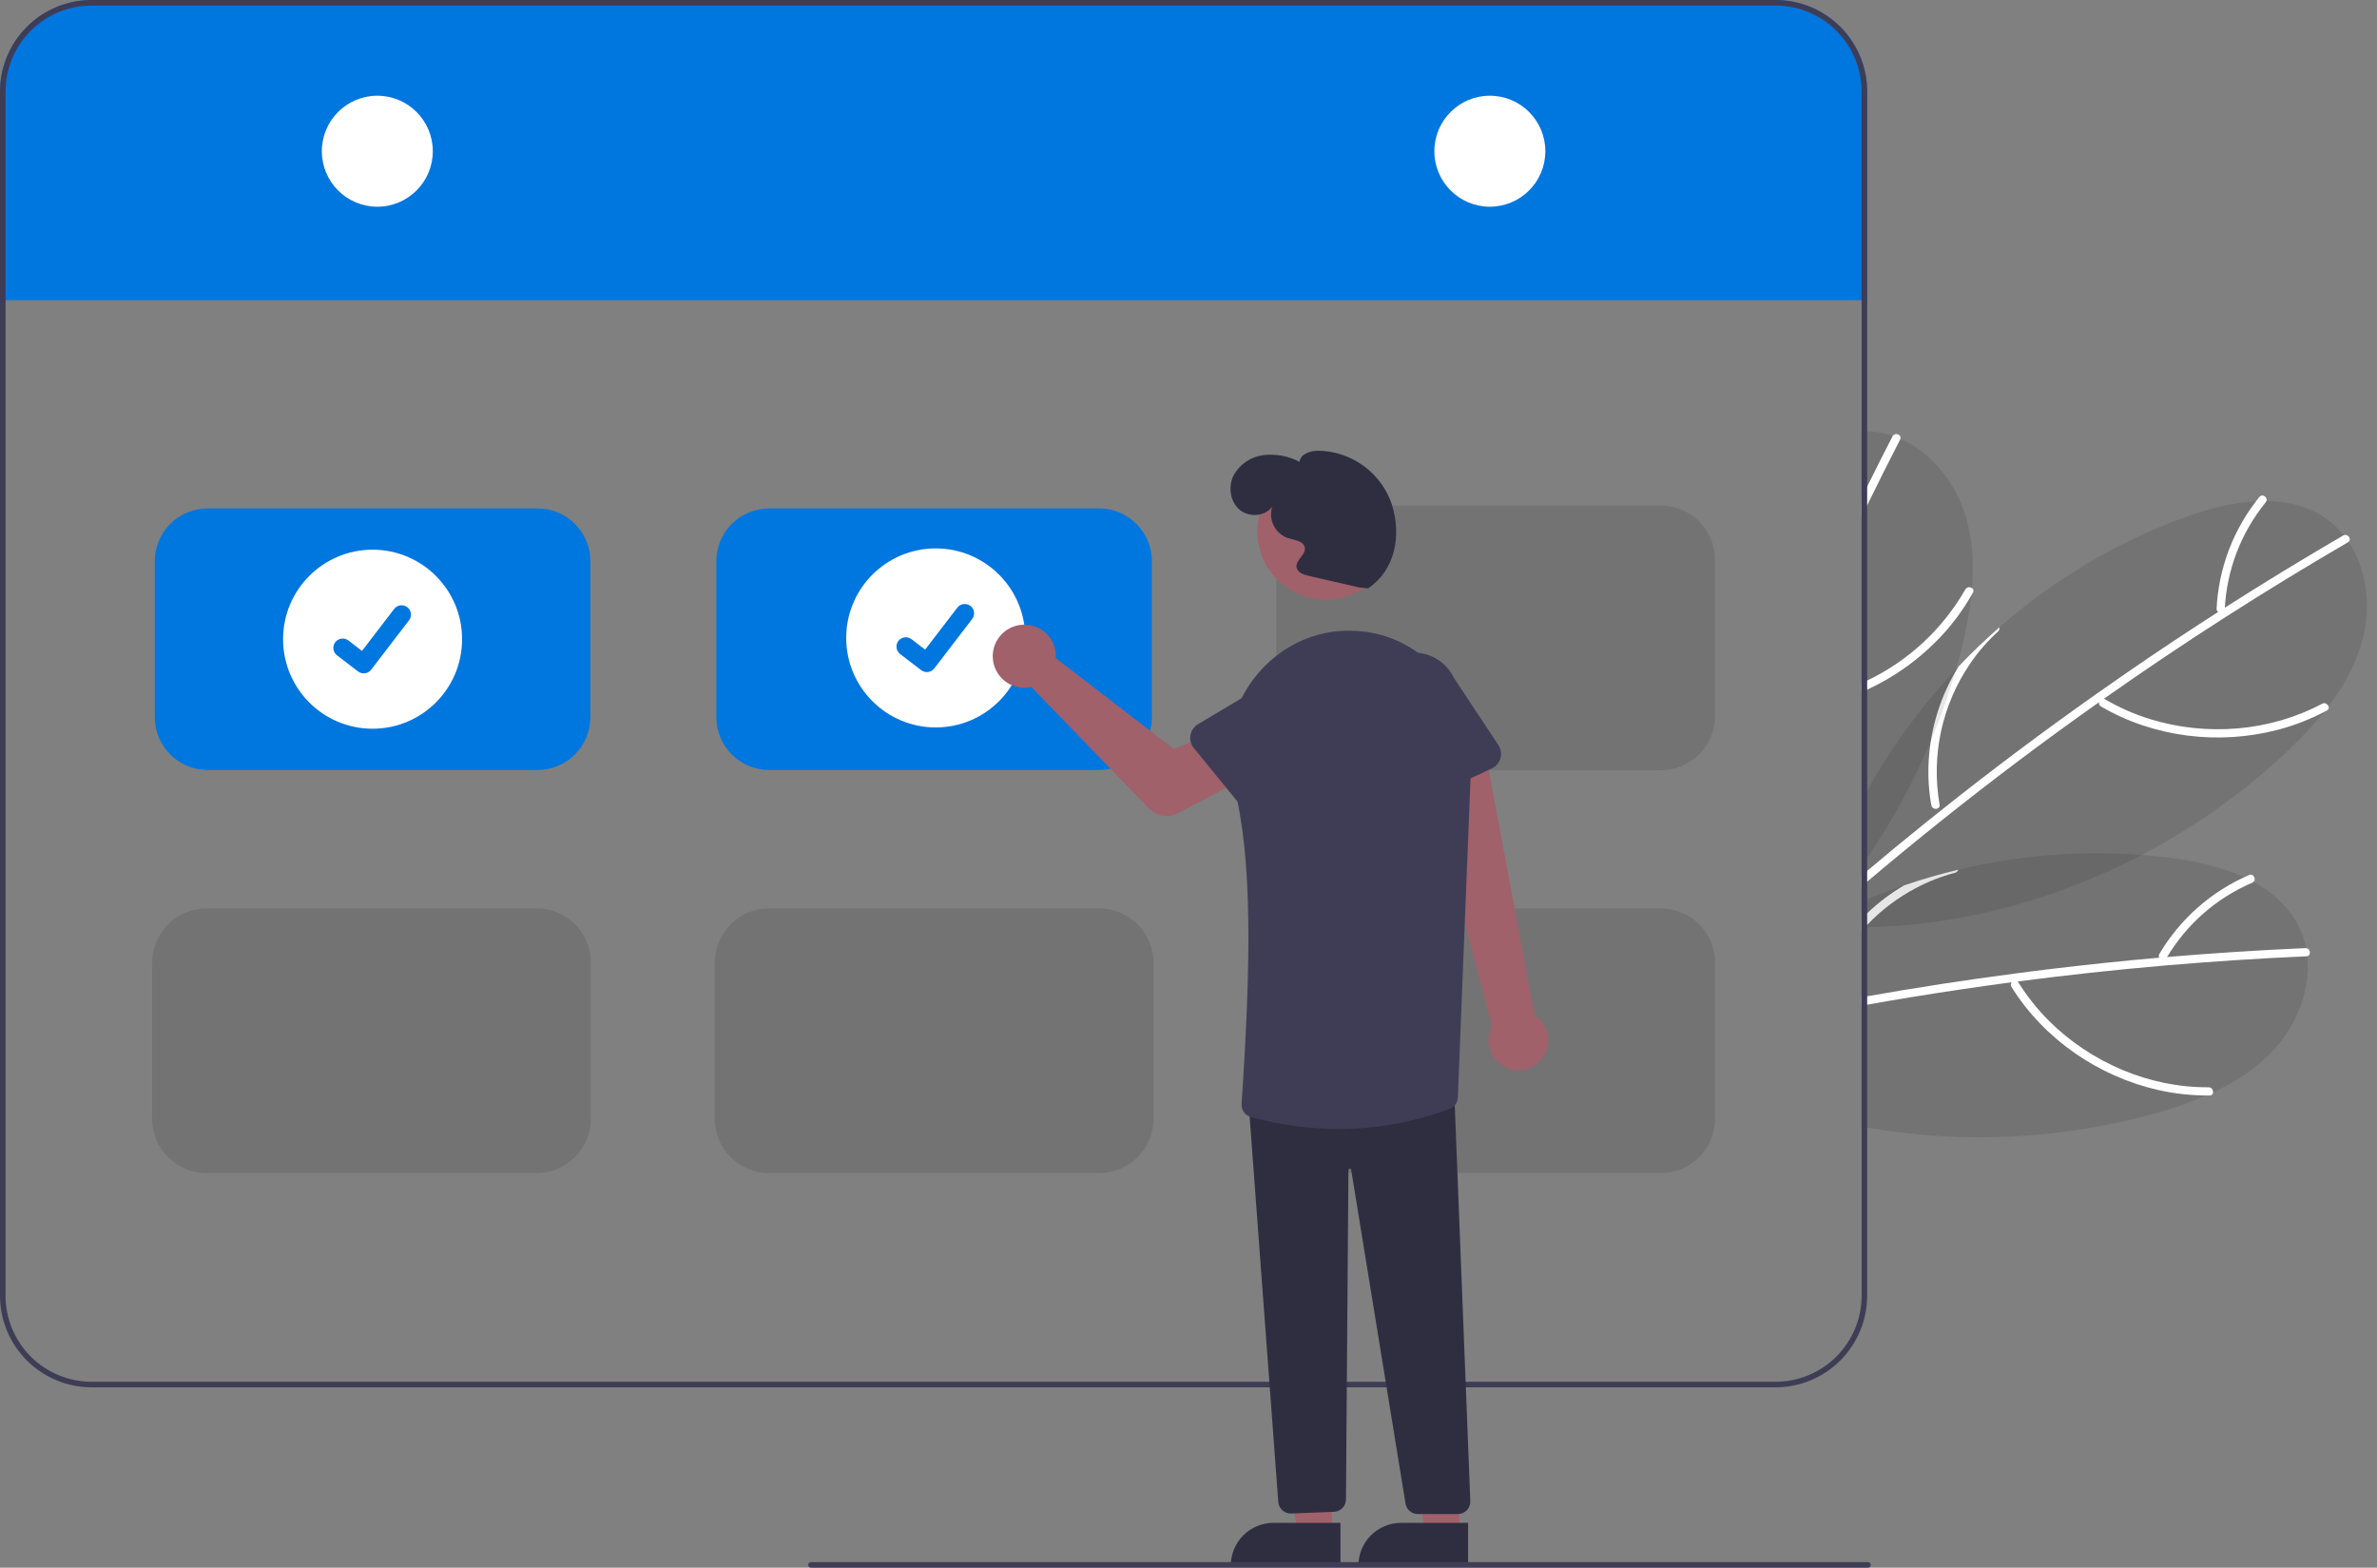 <svg width="185" height="122" viewBox="0 0 185 122" fill="none" xmlns="http://www.w3.org/2000/svg">
<rect x="0" y="0" width="185" height="122" fill="#808080" stroke="none"/>
<g clip-path="url(#clip0_334_2824)">
<path d="M177.012 81.645C175.682 83.098 174.033 84.18 172.242 85.02H172.24C172.072 85.1 171.903 85.178 171.733 85.251H171.731L171.728 85.253L171.726 85.251H171.724C171.724 85.251 171.724 85.252 171.724 85.252C171.724 85.252 171.724 85.252 171.724 85.252C171.723 85.253 171.723 85.253 171.723 85.253C171.723 85.253 171.722 85.253 171.722 85.253H171.72L171.718 85.251C171.716 85.253 171.716 85.253 171.713 85.251L171.711 85.253L171.709 85.251H171.707C171.705 85.253 171.705 85.253 171.703 85.251H171.7C170.502 85.769 169.272 86.209 168.017 86.568C160.636 88.662 152.879 89.067 145.32 87.754C145.176 87.728 145.033 87.702 144.888 87.676V70.162C145.031 70.101 145.176 70.041 145.32 69.983C146.264 69.592 147.219 69.233 148.186 68.905C149.576 68.43 150.986 68.023 152.416 67.683C157.079 66.554 161.891 66.165 166.676 66.53C167.546 66.595 168.414 66.688 169.28 66.811C171.092 67.063 172.992 67.504 174.663 68.268H174.665C174.909 68.383 175.149 68.501 175.386 68.629C176.872 69.434 178.124 70.542 178.889 72.06C179.163 72.605 179.361 73.186 179.476 73.785V73.79C179.519 73.997 179.549 74.206 179.573 74.413C179.845 76.97 178.785 79.706 177.012 81.645Z" fill="black" fill-opacity="0.1"/>
<path d="M179.573 74.413C179.552 74.419 179.53 74.422 179.508 74.422C175.81 74.584 172.116 74.825 168.427 75.143H168.42C168.405 75.145 168.392 75.145 168.377 75.148C164.59 75.476 160.81 75.887 157.039 76.381C156.879 76.402 156.721 76.424 156.564 76.443C153.955 76.791 151.352 77.177 148.754 77.601C147.607 77.788 146.463 77.984 145.32 78.188C145.176 78.214 145.033 78.238 144.888 78.266V77.611C145.033 77.583 145.178 77.56 145.32 77.534C149.125 76.86 152.943 76.272 156.773 75.77C157.736 75.64 158.701 75.518 159.667 75.403C162.456 75.066 165.251 74.775 168.049 74.53C168.254 74.513 168.457 74.496 168.662 74.478C172.245 74.174 175.832 73.943 179.424 73.785C179.442 73.784 179.459 73.786 179.476 73.79C179.822 73.82 179.895 74.338 179.573 74.413Z" fill="white"/>
<path d="M171.892 84.615C167.284 84.649 162.744 82.695 159.485 79.461C158.565 78.545 157.755 77.525 157.07 76.422C156.85 76.07 156.336 76.459 156.554 76.808C159.085 80.868 163.302 83.76 167.95 84.823C169.271 85.122 170.621 85.266 171.975 85.253C172.388 85.25 172.302 84.612 171.892 84.615V84.615Z" fill="white"/>
<path d="M152.416 67.683C152.396 67.744 152.361 67.798 152.313 67.841C152.266 67.884 152.208 67.913 152.146 67.927C151.09 68.204 150.07 68.602 149.106 69.115C147.698 69.858 146.42 70.824 145.32 71.976C145.262 72.034 145.206 72.092 145.152 72.153C145.061 72.248 144.975 72.345 144.888 72.444V71.503C145.027 71.356 145.171 71.211 145.32 71.073C146.188 70.242 147.15 69.514 148.186 68.905C149.576 68.43 150.986 68.023 152.416 67.683Z" fill="white"/>
<path d="M175.045 68.098C172.114 69.358 169.661 71.52 168.044 74.27C168.011 74.349 168.011 74.438 168.043 74.516C168.075 74.596 168.137 74.659 168.215 74.692C168.294 74.724 168.382 74.723 168.46 74.691C168.539 74.659 168.602 74.599 168.637 74.521C170.181 71.924 172.509 69.883 175.287 68.695C175.668 68.532 175.427 67.935 175.045 68.098L175.045 68.098Z" fill="white"/>
<path d="M183.881 49.759C183.38 51.663 182.419 53.389 181.225 54.963L181.223 54.965C181.113 55.112 180.998 55.261 180.88 55.403V55.405C180.051 56.427 179.155 57.392 178.2 58.297C174.765 61.57 170.885 64.341 166.676 66.53C160.053 69.989 152.651 72.034 145.32 72.151C145.264 72.153 145.208 72.153 145.152 72.153C145.063 72.155 144.975 72.155 144.888 72.155V62.341C145.029 62.073 145.173 61.805 145.32 61.54C147.225 58.112 149.549 54.934 152.237 52.078C152.301 52.007 152.368 51.935 152.435 51.866C153.446 50.8 154.505 49.784 155.614 48.819C159.878 45.07 164.806 42.152 170.144 40.215C171.865 39.597 173.752 39.103 175.587 39.005C175.857 38.99 176.125 38.984 176.395 38.986C178.085 39.01 179.707 39.409 181.091 40.398C181.587 40.754 182.031 41.176 182.413 41.653C182.547 41.819 182.67 41.99 182.788 42.164V42.167C184.218 44.304 184.55 47.217 183.881 49.759Z" fill="black" fill-opacity="0.1"/>
<path d="M182.788 42.164V42.167C182.772 42.181 182.755 42.193 182.737 42.203C179.541 44.062 176.385 45.989 173.27 47.984C173.266 47.986 173.264 47.988 173.259 47.99C173.247 47.999 173.234 48.007 173.221 48.014C170.018 50.065 166.861 52.186 163.75 54.375C163.62 54.466 163.489 54.559 163.357 54.652C161.208 56.17 159.082 57.72 156.978 59.303C153.005 62.296 149.119 65.399 145.32 68.614C145.176 68.735 145.033 68.858 144.888 68.981V68.141C145.031 68.018 145.176 67.895 145.32 67.774C146.776 66.545 148.244 65.334 149.725 64.14C150.168 63.783 150.613 63.427 151.058 63.075C155.009 59.929 159.049 56.9 163.178 53.989H163.18C163.992 53.417 164.805 52.849 165.62 52.287C167.935 50.694 170.275 49.138 172.642 47.621C172.812 47.511 172.985 47.401 173.158 47.291C176.187 45.356 179.257 43.485 182.365 41.676C182.38 41.667 182.396 41.659 182.413 41.653C182.737 41.523 183.041 41.951 182.788 42.164Z" fill="white"/>
<path d="M180.726 54.767C176.661 56.937 171.733 57.316 167.345 55.966C166.105 55.582 164.913 55.055 163.795 54.397C163.437 54.187 163.162 54.77 163.517 54.978C167.644 57.397 172.722 58 177.332 56.782C178.64 56.434 179.903 55.934 181.096 55.294C181.46 55.099 181.088 54.574 180.726 54.767V54.767Z" fill="white"/>
<path d="M150.313 62.667C150.112 61.537 150.043 60.387 150.107 59.241C150.253 56.626 151.053 54.091 152.435 51.867C153.447 50.8 154.507 49.785 155.614 48.819C155.625 48.883 155.619 48.947 155.596 49.007C155.574 49.067 155.537 49.12 155.488 49.161C154.682 49.897 153.963 50.724 153.348 51.625C151.147 54.836 150.289 58.779 150.955 62.614C150.965 62.657 150.965 62.703 150.953 62.746C150.941 62.789 150.918 62.829 150.887 62.861C150.841 62.901 150.785 62.928 150.725 62.94C150.665 62.952 150.602 62.948 150.544 62.929C150.486 62.909 150.434 62.875 150.394 62.829C150.353 62.783 150.325 62.727 150.313 62.667Z" fill="white"/>
<path d="M175.846 38.676C173.835 41.153 172.668 44.207 172.513 47.394C172.521 47.479 172.562 47.557 172.627 47.612C172.692 47.667 172.776 47.694 172.861 47.688C172.945 47.679 173.023 47.638 173.078 47.573C173.132 47.508 173.16 47.425 173.155 47.34C173.315 44.323 174.43 41.435 176.337 39.092C176.599 38.77 176.108 38.354 175.846 38.676Z" fill="white"/>
<path d="M153.485 45.77V45.773C153.47 45.958 153.452 46.142 153.433 46.325V46.33C153.283 47.636 153.048 48.932 152.731 50.208C152.58 50.834 152.416 51.456 152.237 52.078C152.215 52.158 152.191 52.238 152.167 52.315V52.318C151.64 54.126 151.01 55.903 150.28 57.64C148.938 60.838 147.276 63.892 145.32 66.757C145.18 66.966 145.035 67.176 144.888 67.383V33.568C145.033 33.56 145.176 33.56 145.32 33.564C145.389 33.564 145.459 33.566 145.528 33.571C146.137 33.602 146.739 33.72 147.316 33.918C147.519 33.985 147.715 34.061 147.909 34.145C150.265 35.177 152.116 37.453 152.919 39.956C153.521 41.83 153.642 43.801 153.485 45.77Z" fill="black" fill-opacity="0.1"/>
<path d="M147.909 34.145C147.904 34.166 147.896 34.186 147.886 34.205C147.011 35.905 146.156 37.613 145.32 39.329C145.176 39.625 145.031 39.923 144.888 40.219V38.751C145.031 38.457 145.175 38.163 145.32 37.87C145.966 36.561 146.622 35.258 147.29 33.961C147.297 33.946 147.306 33.932 147.316 33.918C147.514 33.633 148.006 33.828 147.909 34.145Z" fill="white"/>
<path d="M153.554 46.118C153.515 46.187 153.476 46.256 153.433 46.325C152.799 47.43 152.044 48.462 151.183 49.4C149.529 51.195 147.536 52.646 145.32 53.669C145.178 53.738 145.033 53.803 144.888 53.864V53.162C145.033 53.097 145.178 53.03 145.32 52.961C148.528 51.431 151.192 48.959 152.958 45.874C152.983 45.83 153.018 45.792 153.059 45.763C153.101 45.733 153.148 45.713 153.198 45.703C153.248 45.694 153.299 45.695 153.349 45.707C153.398 45.719 153.445 45.741 153.485 45.773C153.512 45.791 153.535 45.814 153.554 45.841C153.572 45.868 153.584 45.899 153.591 45.931C153.597 45.963 153.597 45.996 153.591 46.028C153.585 46.06 153.572 46.091 153.554 46.118Z" fill="white"/>
<path d="M145.32 7.126V23.536H144.889V23.361H0.432V23.536H0V7.126C0.002 5.236 0.753 3.425 2.089 2.089C3.425 0.753 5.236 0.002 7.126 0H138.195C140.084 0.002 141.895 0.753 143.231 2.089C144.567 3.425 145.318 5.236 145.32 7.126Z" fill="#0076DF"/>
<path d="M138.195 0H7.126C5.236 0.002 3.425 0.753 2.089 2.089C0.753 3.425 0.002 5.236 0 7.126V100.839C0.002 102.728 0.753 104.54 2.089 105.875C3.425 107.211 5.236 107.963 7.126 107.965H138.195C140.084 107.963 141.895 107.211 143.231 105.875C144.567 104.54 145.318 102.728 145.32 100.839V7.126C145.318 5.236 144.567 3.425 143.231 2.089C141.895 0.753 140.084 0.002 138.195 0ZM144.889 100.839C144.886 102.614 144.18 104.315 142.925 105.57C141.671 106.825 139.969 107.53 138.195 107.533H7.126C5.351 107.53 3.65 106.825 2.395 105.57C1.14 104.315 0.434 102.614 0.432 100.839V7.126C0.434 5.351 1.14 3.65 2.395 2.395C3.65 1.14 5.351 0.434 7.126 0.432H138.195C139.969 0.434 141.671 1.14 142.925 2.395C144.18 3.65 144.886 5.351 144.889 7.126V100.839Z" fill="#3F3D56"/>
<path d="M29.366 16.087C31.752 16.087 33.685 14.153 33.685 11.768C33.685 9.383 31.752 7.45 29.366 7.45C26.981 7.45 25.048 9.383 25.048 11.768C25.048 14.153 26.981 16.087 29.366 16.087Z" fill="white"/>
<path d="M115.954 16.087C118.339 16.087 120.273 14.153 120.273 11.768C120.273 9.383 118.339 7.45 115.954 7.45C113.569 7.45 111.635 9.383 111.635 11.768C111.635 14.153 113.569 16.087 115.954 16.087Z" fill="white"/>
<path d="M41.844 59.921H16.153C15.065 59.919 14.021 59.487 13.252 58.717C12.482 57.947 12.049 56.904 12.048 55.816V43.673C12.049 42.585 12.482 41.542 13.252 40.772C14.021 40.002 15.065 39.569 16.153 39.568H41.844C42.932 39.569 43.976 40.002 44.745 40.772C45.515 41.542 45.948 42.585 45.949 43.673V55.816C45.948 56.904 45.515 57.947 44.745 58.717C43.976 59.487 42.932 59.919 41.844 59.921Z" fill="#0076DF"/>
<path d="M85.547 59.921H59.857C58.769 59.919 57.725 59.487 56.956 58.717C56.186 57.947 55.753 56.904 55.752 55.816V43.673C55.753 42.585 56.186 41.542 56.956 40.772C57.725 40.002 58.769 39.569 59.857 39.568H85.547C86.636 39.569 87.679 40.002 88.449 40.772C89.219 41.542 89.651 42.585 89.653 43.673V55.816C89.651 56.904 89.219 57.947 88.449 58.717C87.679 59.487 86.636 59.919 85.547 59.921Z" fill="#0076DF"/>
<path d="M85.547 91.293H59.857C58.736 91.292 57.661 90.846 56.868 90.053C56.075 89.26 55.629 88.185 55.627 87.064V74.921C55.629 73.8 56.075 72.725 56.868 71.932C57.661 71.139 58.736 70.693 59.857 70.692H85.547C86.669 70.693 87.744 71.139 88.537 71.932C89.33 72.725 89.776 73.8 89.777 74.921V87.064C89.776 88.185 89.33 89.26 88.537 90.053C87.744 90.846 86.669 91.292 85.547 91.293Z" fill="black" fill-opacity="0.1"/>
<path d="M41.76 91.293H16.069C14.948 91.292 13.873 90.846 13.08 90.053C12.287 89.26 11.841 88.185 11.84 87.064V74.921C11.841 73.8 12.287 72.725 13.08 71.932C13.873 71.139 14.948 70.693 16.069 70.692H41.76C42.881 70.693 43.956 71.139 44.749 71.932C45.542 72.725 45.988 73.8 45.989 74.921V87.064C45.988 88.185 45.542 89.26 44.749 90.053C43.956 90.846 42.881 91.292 41.76 91.293Z" fill="black" fill-opacity="0.1"/>
<path d="M129.251 91.293H103.561C102.439 91.292 101.364 90.846 100.572 90.053C99.779 89.26 99.333 88.185 99.331 87.064V74.921C99.333 73.8 99.779 72.725 100.572 71.932C101.364 71.139 102.439 70.693 103.561 70.692H129.251C130.373 70.693 131.448 71.139 132.241 71.932C133.034 72.725 133.48 73.8 133.481 74.921V87.064C133.48 88.185 133.034 89.26 132.241 90.053C131.448 90.846 130.373 91.292 129.251 91.293Z" fill="black" fill-opacity="0.1"/>
<path d="M129.251 59.945H103.561C102.439 59.944 101.364 59.498 100.572 58.705C99.779 57.912 99.333 56.837 99.331 55.716V43.573C99.333 42.452 99.779 41.377 100.572 40.584C101.364 39.791 102.439 39.345 103.561 39.344H129.251C130.373 39.345 131.448 39.791 132.241 40.584C133.034 41.377 133.48 42.452 133.481 43.573V55.716C133.48 56.837 133.034 57.912 132.241 58.705C131.448 59.498 130.373 59.944 129.251 59.945Z" fill="black" fill-opacity="0.1"/>
<path d="M28.998 56.711C32.846 56.711 35.965 53.592 35.965 49.745C35.965 45.897 32.846 42.778 28.998 42.778C25.151 42.778 22.032 45.897 22.032 49.745C22.032 53.592 25.151 56.711 28.998 56.711Z" fill="white"/>
<path d="M28.308 52.402C28.151 52.402 27.999 52.352 27.873 52.258L27.866 52.252L26.228 50.998C26.152 50.94 26.089 50.868 26.041 50.785C25.993 50.702 25.962 50.611 25.949 50.516C25.937 50.422 25.943 50.325 25.968 50.233C25.992 50.141 26.035 50.054 26.093 49.978C26.151 49.902 26.224 49.839 26.306 49.791C26.389 49.743 26.48 49.712 26.575 49.699C26.67 49.687 26.766 49.693 26.858 49.718C26.951 49.743 27.037 49.785 27.113 49.844L28.174 50.657L30.679 47.389C30.738 47.313 30.81 47.249 30.893 47.202C30.975 47.154 31.067 47.123 31.161 47.11C31.256 47.098 31.352 47.104 31.445 47.129C31.537 47.153 31.623 47.196 31.699 47.254L31.684 47.275L31.7 47.254C31.852 47.372 31.953 47.545 31.978 47.736C32.003 47.928 31.951 48.121 31.834 48.274L28.887 52.118C28.819 52.207 28.731 52.278 28.631 52.328C28.53 52.377 28.42 52.402 28.308 52.402Z" fill="#0076DF"/>
<path d="M72.827 56.611C76.674 56.611 79.793 53.492 79.793 49.644C79.793 45.797 76.674 42.678 72.827 42.678C68.979 42.678 65.86 45.797 65.86 49.644C65.86 53.492 68.979 56.611 72.827 56.611Z" fill="white"/>
<path d="M72.136 52.302C71.979 52.302 71.827 52.252 71.701 52.157L71.694 52.152L70.057 50.898C69.903 50.781 69.803 50.608 69.778 50.416C69.753 50.225 69.804 50.032 69.922 49.879C70.039 49.725 70.212 49.625 70.403 49.6C70.595 49.575 70.788 49.626 70.941 49.744L72.002 50.557L74.508 47.289C74.566 47.213 74.638 47.149 74.721 47.101C74.804 47.054 74.895 47.023 74.99 47.01C75.084 46.998 75.18 47.004 75.273 47.029C75.365 47.053 75.451 47.096 75.527 47.154L75.512 47.175L75.528 47.154C75.681 47.272 75.781 47.445 75.806 47.636C75.831 47.828 75.779 48.021 75.662 48.174L72.715 52.018C72.647 52.107 72.559 52.178 72.459 52.228C72.358 52.277 72.248 52.302 72.136 52.302Z" fill="#0076DF"/>
<path d="M119.908 82.517C120.137 82.267 120.308 81.97 120.41 81.646C120.511 81.323 120.54 80.981 120.496 80.644C120.451 80.308 120.333 79.986 120.15 79.701C119.967 79.415 119.723 79.173 119.437 78.992L115.548 58.225L110.818 59.979L116.128 79.84C115.855 80.342 115.776 80.926 115.905 81.482C116.034 82.038 116.363 82.528 116.829 82.858C117.295 83.188 117.866 83.335 118.433 83.273C119.001 83.21 119.526 82.941 119.908 82.517Z" fill="#A0616A"/>
<path d="M82.167 50.83C82.179 50.959 82.18 51.088 82.172 51.218L91.368 58.296L93.976 57.225L96.107 60.949L91.674 63.294C91.316 63.483 90.906 63.551 90.506 63.488C90.106 63.425 89.737 63.233 89.455 62.943L80.263 53.465C79.776 53.575 79.268 53.534 78.805 53.348C78.342 53.162 77.947 52.839 77.672 52.423C77.398 52.006 77.256 51.516 77.266 51.018C77.277 50.519 77.439 50.035 77.731 49.631C78.023 49.227 78.432 48.921 78.902 48.754C79.372 48.587 79.882 48.568 80.363 48.698C80.845 48.828 81.275 49.102 81.597 49.483C81.92 49.864 82.118 50.333 82.167 50.83H82.167Z" fill="#A0616A"/>
<path d="M103.652 119.376H101.005L99.746 111.325L103.653 111.325L103.652 119.376Z" fill="#A0616A"/>
<path d="M104.327 121.942L95.791 121.942V121.834C95.791 121.398 95.877 120.966 96.044 120.563C96.211 120.16 96.456 119.793 96.764 119.485C97.073 119.176 97.439 118.932 97.842 118.765C98.246 118.598 98.677 118.512 99.114 118.512H99.114L104.327 118.512L104.327 121.942Z" fill="#2F2E41"/>
<path d="M113.585 119.376H110.938L109.678 111.325L113.585 111.325L113.585 119.376Z" fill="#A0616A"/>
<path d="M114.26 121.942L105.724 121.942V121.834C105.724 121.398 105.81 120.966 105.977 120.563C106.144 120.16 106.389 119.793 106.697 119.485C107.006 119.176 107.372 118.932 107.775 118.765C108.178 118.598 108.61 118.512 109.047 118.512H109.047L114.26 118.512L114.26 121.942Z" fill="#2F2E41"/>
<path d="M100.455 117.785C100.214 117.785 99.981 117.695 99.802 117.532C99.623 117.37 99.511 117.146 99.489 116.906L97.182 85.879L97.291 85.87L113.166 84.565L113.171 84.678L114.433 116.819C114.438 116.95 114.416 117.08 114.369 117.202C114.323 117.324 114.252 117.435 114.161 117.53C114.071 117.624 113.962 117.699 113.842 117.75C113.722 117.801 113.592 117.827 113.462 117.827H110.349C110.117 117.828 109.892 117.746 109.715 117.594C109.539 117.443 109.423 117.233 109.389 117.003L105.161 91.039C105.157 91.012 105.143 90.988 105.122 90.971C105.101 90.954 105.074 90.946 105.047 90.948C105.02 90.95 104.995 90.962 104.976 90.981C104.957 91.001 104.947 91.027 104.947 91.054L104.755 116.69C104.753 116.938 104.657 117.175 104.486 117.354C104.315 117.533 104.082 117.64 103.835 117.654L100.507 117.783C100.49 117.784 100.472 117.785 100.455 117.785Z" fill="#2F2E41"/>
<path d="M103.165 46.668C106.094 46.668 108.468 44.293 108.468 41.364C108.468 38.435 106.094 36.061 103.165 36.061C100.236 36.061 97.862 38.435 97.862 41.364C97.862 44.293 100.236 46.668 103.165 46.668Z" fill="#A0616A"/>
<path d="M104.192 87.858C101.874 87.851 99.567 87.535 97.332 86.92C97.117 86.858 96.93 86.723 96.803 86.538C96.675 86.354 96.615 86.131 96.633 85.908C97.347 75.178 97.515 66.851 96.014 61.089C95.374 58.634 95.664 56.048 96.811 53.994C98.536 50.903 101.707 49.022 105.089 49.087C105.251 49.09 105.414 49.096 105.579 49.105C110.712 49.369 114.712 54.013 114.496 59.457L113.463 85.404C113.46 85.594 113.4 85.778 113.292 85.933C113.183 86.089 113.032 86.209 112.855 86.278C110.086 87.32 107.151 87.855 104.192 87.858Z" fill="#3F3D56"/>
<path d="M96.886 63.082L92.914 58.214C92.801 58.075 92.719 57.914 92.674 57.741C92.629 57.568 92.621 57.387 92.653 57.211C92.683 57.035 92.752 56.868 92.854 56.721C92.955 56.574 93.087 56.45 93.241 56.358L98.622 53.152C99.334 52.578 100.245 52.309 101.154 52.405C102.064 52.501 102.899 52.954 103.475 53.664C104.051 54.375 104.322 55.285 104.228 56.195C104.135 57.105 103.684 57.94 102.975 58.518L98.769 63.133C98.649 63.266 98.501 63.37 98.337 63.44C98.172 63.51 97.995 63.544 97.816 63.539C97.637 63.534 97.462 63.49 97.301 63.412C97.141 63.333 96.999 63.22 96.886 63.082Z" fill="#3F3D56"/>
<path d="M109.383 62.471C109.22 62.398 109.075 62.291 108.957 62.156C108.839 62.022 108.751 61.864 108.7 61.692L106.912 55.71C106.523 54.882 106.48 53.933 106.79 53.072C107.1 52.212 107.739 51.509 108.566 51.119C109.394 50.729 110.342 50.682 111.204 50.99C112.065 51.298 112.769 51.936 113.161 52.762L116.62 57.985C116.719 58.134 116.784 58.303 116.812 58.479C116.839 58.656 116.829 58.837 116.78 59.009C116.732 59.181 116.647 59.34 116.531 59.477C116.416 59.613 116.272 59.723 116.11 59.799L110.419 62.462C110.257 62.538 110.081 62.578 109.902 62.58C109.723 62.581 109.546 62.544 109.383 62.471Z" fill="#3F3D56"/>
<path d="M105.786 45.716L101.854 44.816C101.449 44.723 100.962 44.546 100.906 44.134C100.83 43.58 101.627 43.194 101.554 42.64C101.482 42.103 100.756 42.034 100.238 41.876C99.756 41.707 99.359 41.357 99.13 40.9C98.901 40.443 98.86 39.914 99.014 39.427C98.453 40.217 97.174 40.284 96.447 39.645C95.72 39.005 95.581 37.845 96.017 36.98C96.253 36.556 96.586 36.193 96.988 35.922C97.39 35.65 97.851 35.477 98.333 35.417C99.302 35.307 100.281 35.49 101.145 35.941C101.203 35.33 101.966 35.081 102.581 35.076C103.857 35.091 105.098 35.503 106.129 36.256C107.16 37.009 107.931 38.064 108.334 39.275C109.088 41.705 108.584 44.368 106.474 45.79L105.786 45.716Z" fill="#2F2E41"/>
<path d="M145.382 122H63.113C63.056 122 63.001 121.977 62.961 121.937C62.92 121.896 62.897 121.841 62.897 121.784C62.897 121.727 62.92 121.672 62.961 121.631C63.001 121.591 63.056 121.568 63.113 121.568H145.382C145.44 121.568 145.495 121.591 145.535 121.631C145.576 121.672 145.598 121.727 145.598 121.784C145.598 121.841 145.576 121.896 145.535 121.937C145.495 121.977 145.44 122 145.382 122Z" fill="#3F3D56"/>
</g>
<defs>
<clipPath id="clip0_334_2824">
<rect width="184.213" height="122" fill="white"/>
</clipPath>
</defs>
</svg>
